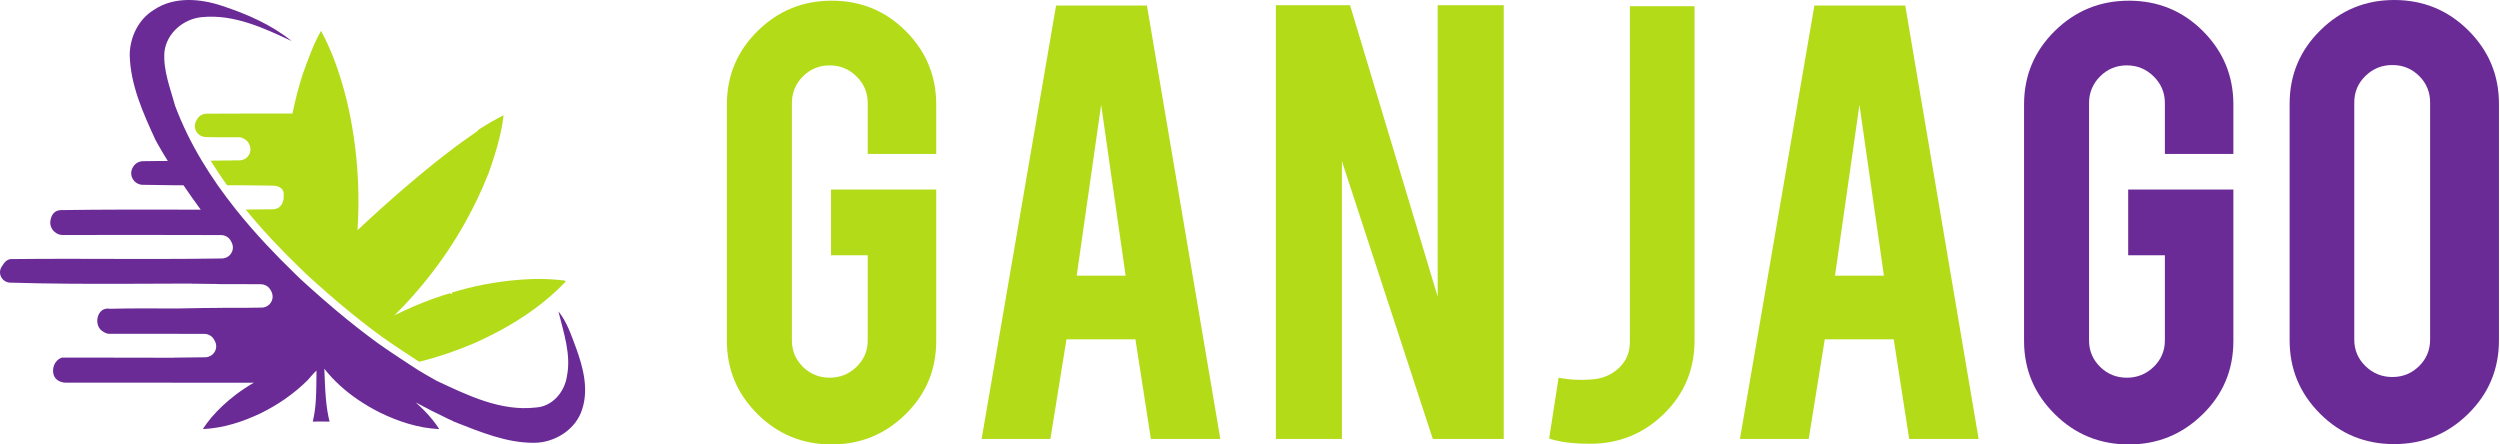 <svg width="225" height="40" viewBox="0 0 225 40" fill="none" xmlns="http://www.w3.org/2000/svg">
<path d="M74.856 40C72.234 40 70.006 39.087 68.172 37.261C66.337 35.435 65.42 33.246 65.42 30.693V9.402C65.42 6.808 66.342 4.602 68.188 2.787C70.032 0.971 72.255 0.062 74.856 0.062C77.476 0.062 79.699 0.976 81.523 2.802C83.347 4.628 84.259 6.828 84.259 9.402V13.853H78.095V9.277C78.095 8.343 77.759 7.545 77.088 6.88C76.417 6.215 75.61 5.884 74.666 5.884C73.723 5.884 72.921 6.215 72.26 6.88C71.6 7.545 71.27 8.343 71.27 9.277V30.631C71.27 31.564 71.6 32.358 72.26 33.013C72.921 33.665 73.723 33.993 74.666 33.993C75.61 33.993 76.417 33.666 77.088 33.015C77.759 32.363 78.095 31.571 78.095 30.641V22.973H74.792V17.058H84.259V30.693C84.259 33.287 83.336 35.487 81.492 37.292C79.646 39.097 77.434 40 74.856 40Z" fill="#B3DB18"/>
<path d="M99.104 9.432L96.902 24.809H101.306L99.104 9.432ZM95.981 30.537L94.537 39.502H88.347L95.047 0.498H103.224L109.828 39.502H103.579L102.188 30.537H95.981Z" fill="#B3DB18"/>
<path d="M121.503 0.467L129.391 26.701V0.467H135.335V39.502H128.951L120.773 14.506V39.502H114.829V0.467H121.503Z" fill="#B3DB18"/>
<path d="M152.507 30.662C152.507 33.256 151.59 35.451 149.755 37.245C147.92 39.041 145.703 39.938 143.103 39.938C141.594 39.938 140.367 39.782 139.423 39.471L140.273 33.993C140.944 34.117 141.52 34.18 142.003 34.18C142.296 34.2 142.715 34.19 143.261 34.148C144.225 34.085 145.038 33.743 145.698 33.121C146.358 32.498 146.689 31.72 146.689 30.786V0.56H152.507V30.662Z" fill="#B3DB18"/>
<path d="M167.351 9.432L165.15 24.809H169.553L167.351 9.432ZM164.229 30.537L162.785 39.502H156.595L163.295 0.498H171.472L178.076 39.502H171.826L170.435 30.537H164.229Z" fill="#B3DB18"/>
<path d="M191.6 40C188.978 40 186.751 39.087 184.917 37.261C183.082 35.435 182.165 33.246 182.165 30.693V9.402C182.165 6.808 183.087 4.602 184.932 2.787C186.777 0.971 189 0.062 191.6 0.062C194.221 0.062 196.444 0.976 198.268 2.802C200.092 4.628 201.004 6.828 201.004 9.402V13.853H194.839V9.277C194.839 8.343 194.504 7.545 193.833 6.88C193.162 6.215 192.355 5.884 191.411 5.884C190.468 5.884 189.666 6.215 189.005 6.88C188.345 7.545 188.014 8.343 188.014 9.277V30.631C188.014 31.564 188.345 32.358 189.005 33.013C189.666 33.665 190.468 33.993 191.411 33.993C192.355 33.993 193.162 33.666 193.833 33.015C194.504 32.363 194.839 31.571 194.839 30.641V22.973H191.537V17.058H201.004V30.693C201.004 33.287 200.081 35.487 198.236 37.292C196.391 39.097 194.179 40 191.6 40Z" fill="#6B2B96"/>
<path d="M218.71 9.214C218.71 8.28 218.38 7.487 217.719 6.833C217.058 6.179 216.257 5.853 215.313 5.853C214.37 5.853 213.562 6.179 212.891 6.833C212.22 7.487 211.885 8.28 211.885 9.214V30.568C211.885 31.502 212.22 32.296 212.891 32.949C213.562 33.604 214.37 33.931 215.313 33.931C216.257 33.931 217.058 33.604 217.719 32.949C218.38 32.296 218.71 31.502 218.71 30.568V9.214ZM215.471 0C218.091 0 220.319 0.914 222.154 2.74C223.988 4.567 224.906 6.767 224.906 9.339V30.631C224.906 33.225 223.983 35.429 222.138 37.245C220.292 39.061 218.07 39.969 215.471 39.969C212.849 39.969 210.627 39.056 208.803 37.23C206.978 35.404 206.066 33.204 206.066 30.631V9.339C206.066 6.745 206.989 4.54 208.834 2.725C210.679 0.908 212.891 0 215.471 0Z" fill="#6B2B96"/>
<path d="M19.796 10.222V10.227C19.394 10.229 18.992 10.23 18.59 10.233C18.225 10.235 17.891 10.438 17.722 10.758L17.648 10.898C17.48 11.217 17.503 11.602 17.708 11.9L17.715 11.91C17.858 12.117 18.075 12.256 18.317 12.309C18.382 12.324 18.447 12.335 18.515 12.337C18.844 12.342 19.173 12.347 19.503 12.351L19.503 12.351H19.546H21.59C21.59 12.351 21.63 12.357 21.693 12.374C21.846 12.417 22.139 12.534 22.342 12.825C22.347 12.834 22.352 12.844 22.358 12.853L22.431 12.992C22.45 13.027 22.465 13.064 22.479 13.1C22.483 13.11 22.486 13.12 22.49 13.131C22.588 13.418 22.548 13.738 22.371 13.993L22.364 14.004C22.183 14.266 21.886 14.425 21.566 14.431C20.697 14.445 19.829 14.454 18.96 14.46C19.413 15.197 19.905 15.935 20.437 16.676C20.834 16.674 21.232 16.673 21.629 16.672C22.636 16.677 23.642 16.688 24.649 16.709C24.911 16.729 25.473 16.837 25.535 17.38C25.535 17.385 25.536 17.389 25.535 17.394C25.534 17.522 25.534 17.651 25.533 17.779C25.508 18.117 25.359 18.788 24.576 18.834L24.577 18.835C23.823 18.845 23.069 18.852 22.316 18.858C22.248 18.859 22.18 18.859 22.112 18.859C22.841 19.752 23.628 20.651 24.475 21.558C25.256 22.395 26.086 23.238 26.994 24.121C27.169 24.291 27.346 24.462 27.528 24.635C27.67 24.766 27.812 24.896 27.953 25.024C28.158 25.211 28.362 25.394 28.564 25.575C29.214 26.156 29.851 26.711 30.477 27.24C30.597 27.341 30.716 27.442 30.835 27.541C32.051 28.556 33.228 29.478 34.386 30.32C35.501 31.116 37.081 32.143 37.726 32.559C39.404 32.145 41.047 31.584 42.633 30.907C43.506 30.523 44.365 30.099 45.205 29.639C45.334 29.568 45.462 29.496 45.59 29.423C46.85 28.707 48.054 27.898 49.163 26.974C49.745 26.489 50.305 25.976 50.83 25.426C51.019 25.335 50.809 25.219 50.709 25.235C49.821 25.132 48.924 25.089 48.028 25.11C47.747 25.117 47.465 25.129 47.184 25.149C46.972 25.162 46.76 25.179 46.548 25.197C44.564 25.363 42.599 25.741 40.697 26.324C40.677 26.366 40.638 26.451 40.618 26.494C40.589 26.467 40.532 26.416 40.504 26.39C39.993 26.534 39.49 26.703 38.991 26.882C37.799 27.309 36.637 27.821 35.502 28.379C36.678 27.224 37.767 25.983 38.778 24.684C39.582 23.649 40.332 22.574 41.021 21.462C41.321 20.977 41.608 20.486 41.884 19.989C42.636 18.637 43.311 17.245 43.88 15.808L43.883 15.81L43.915 15.722C43.946 15.643 43.979 15.565 44.01 15.486C44.008 15.483 44.006 15.48 44.004 15.477L44.065 15.309C44.068 15.312 44.07 15.314 44.073 15.316C44.119 15.182 44.164 15.048 44.209 14.914L44.218 14.887L44.218 14.887C44.71 13.415 45.146 11.917 45.321 10.373C45.321 10.373 45.217 10.421 45.006 10.536C44.761 10.664 44.517 10.795 44.277 10.932C43.85 11.176 43.432 11.434 43.023 11.704C43.023 11.704 43.005 11.737 42.971 11.8C41.48 12.808 39.262 14.451 36.272 17.028C35.039 18.091 33.675 19.313 32.176 20.715C32.173 20.718 32.17 20.721 32.167 20.723C32.17 20.719 32.173 20.713 32.176 20.709C32.356 17.915 32.25 15.099 31.84 12.328C31.664 11.14 31.438 9.96 31.146 8.795C30.611 6.72 29.926 4.666 28.89 2.78C28.19 4.019 27.72 5.365 27.238 6.697C26.866 7.853 26.568 9.03 26.323 10.218C24.147 10.215 21.972 10.215 19.796 10.222Z" fill="#B3DB18"/>
<path d="M51.842 31.305C51.409 30.168 51.039 28.981 50.257 28.021C50.72 29.932 51.421 31.89 51.021 33.88C50.812 35.265 49.726 36.58 48.243 36.674C45.065 37.046 42.092 35.581 39.299 34.273C38.741 33.965 38.19 33.645 37.646 33.315C37.646 33.315 37.305 33.097 36.802 32.769C36.027 32.264 34.867 31.498 33.981 30.866C32.737 29.96 31.527 29.006 30.347 28.019C30.24 27.93 30.134 27.839 30.028 27.749C29.363 27.187 28.707 26.615 28.059 26.035C27.855 25.852 27.652 25.668 27.449 25.483C27.319 25.364 27.187 25.246 27.057 25.127C26.885 24.962 26.714 24.795 26.543 24.629C25.669 23.781 24.808 22.912 23.973 22.018C23.022 21 22.105 19.95 21.237 18.863C20.668 18.151 20.12 17.423 19.599 16.679C19.094 15.957 18.613 15.219 18.162 14.465C17.223 12.896 16.409 11.253 15.762 9.527C15.326 7.935 14.67 6.332 14.801 4.657C14.998 2.971 16.52 1.686 18.191 1.539C21.044 1.261 23.733 2.516 26.246 3.692C24.431 2.224 22.217 1.258 20 0.531C18.03 -0.13 15.675 -0.337 13.87 0.877C12.464 1.719 11.7 3.325 11.673 4.923C11.73 7.633 12.874 10.153 13.986 12.581C13.986 12.581 14.361 13.293 15.1 14.49C14.832 14.489 14.565 14.489 14.298 14.49C13.817 14.492 13.337 14.496 12.856 14.507C12.497 14.515 12.168 14.707 11.985 15.013L11.954 15.066C11.769 15.373 11.76 15.754 11.928 16.07L11.935 16.082C12.111 16.412 12.455 16.624 12.832 16.632C13.784 16.654 14.736 16.665 15.689 16.672C15.964 16.673 16.24 16.675 16.515 16.676C16.971 17.349 17.488 18.085 18.065 18.87C17.785 18.869 17.506 18.868 17.226 18.868C17.224 18.868 17.221 18.868 17.218 18.868C13.3 18.858 9.382 18.851 5.466 18.909C4.871 18.939 4.641 19.344 4.544 19.812C4.449 20.271 4.664 20.739 5.067 20.983L5.076 20.989C5.255 21.097 5.459 21.153 5.668 21.152C5.891 21.152 6.113 21.152 6.335 21.151C9.965 21.14 13.596 21.138 17.226 21.151C17.8 21.152 18.375 21.153 18.949 21.155C19.24 21.155 19.531 21.156 19.821 21.158C19.85 21.158 19.878 21.158 19.906 21.158C20.272 21.16 20.607 21.363 20.776 21.683L20.85 21.824C20.962 22.038 20.987 22.281 20.931 22.508C20.903 22.619 20.857 22.727 20.789 22.825L20.782 22.835C20.713 22.935 20.627 23.02 20.53 23.087C20.371 23.196 20.181 23.258 19.983 23.262C19.064 23.277 18.145 23.285 17.226 23.293C13.596 23.321 9.965 23.295 6.335 23.293C4.589 23.292 2.843 23.296 1.098 23.317C0.619 23.277 0.37 23.652 0.139 24.022C-0.035 24.3 -0.047 24.649 0.109 24.938L0.115 24.949C0.272 25.24 0.575 25.427 0.909 25.438C4.543 25.549 8.182 25.553 11.821 25.54C13.623 25.534 15.425 25.525 17.226 25.521V25.532C18.051 25.538 18.876 25.546 19.701 25.56C19.703 25.563 19.706 25.566 19.708 25.569C20.722 25.571 21.735 25.572 22.748 25.576C22.994 25.577 23.239 25.578 23.485 25.579C23.561 25.58 23.636 25.591 23.708 25.608C23.982 25.673 24.22 25.851 24.354 26.104L24.428 26.245C24.458 26.302 24.48 26.362 24.498 26.423C24.58 26.7 24.536 27.002 24.368 27.246L24.366 27.248L24.361 27.256C24.18 27.518 23.882 27.677 23.561 27.683C23.054 27.692 22.547 27.698 22.039 27.703H20.048L20.048 27.707C19.459 27.713 18.869 27.719 18.28 27.722C17.477 27.745 16.674 27.757 15.87 27.764C15.803 27.764 15.735 27.764 15.668 27.763C14.715 27.758 13.762 27.752 12.809 27.755C11.833 27.757 10.858 27.765 9.882 27.789C8.806 27.599 8.451 29.023 9.034 29.649L9.033 29.649C9.034 29.65 9.035 29.651 9.036 29.651C9.085 29.697 9.132 29.737 9.178 29.773C9.58 30.087 9.872 30.044 9.872 30.044H15.668C16.58 30.047 17.492 30.046 18.404 30.051C18.769 30.054 19.104 30.256 19.273 30.577L19.347 30.717C19.515 31.036 19.492 31.421 19.287 31.718L19.28 31.728C19.153 31.912 18.969 32.043 18.76 32.108C18.67 32.136 18.576 32.154 18.48 32.155C17.543 32.171 16.605 32.179 15.668 32.187V32.196C13.64 32.194 11.612 32.187 9.584 32.186H5.57C5.106 32.333 4.806 32.795 4.779 33.274H4.779C4.716 34.429 5.875 34.44 5.875 34.44H7.471H8.424H12.576H15.468L15.488 34.444H17.071H22.578H22.674C22.676 34.443 22.678 34.442 22.68 34.44H22.843C22.261 34.782 21.697 35.156 21.16 35.566C20.403 36.154 19.686 36.804 19.063 37.533C19.026 37.576 18.991 37.62 18.954 37.664C18.702 37.968 18.465 38.284 18.252 38.617C20.092 38.538 21.878 37.958 23.524 37.163C23.896 36.98 24.26 36.782 24.617 36.572C24.962 36.37 25.298 36.152 25.627 35.925C26.375 35.408 27.079 34.831 27.718 34.185C27.97 33.903 28.203 33.605 28.485 33.351C28.469 34.212 28.48 35.08 28.429 35.943C28.389 36.616 28.312 37.285 28.147 37.943C28.651 37.939 29.155 37.934 29.661 37.944C29.495 37.285 29.399 36.617 29.337 35.944C29.252 35.028 29.229 34.104 29.188 33.186C30.029 34.258 31.053 35.173 32.179 35.945C32.823 36.387 33.501 36.783 34.197 37.133C35.86 37.945 37.667 38.534 39.531 38.618C39.342 38.318 39.132 38.033 38.91 37.759C38.46 37.205 37.952 36.697 37.419 36.221C38.371 36.735 39.335 37.225 40.313 37.687C40.522 37.786 40.73 37.886 40.94 37.982C43.223 38.871 45.563 39.864 48.061 39.852C49.947 39.846 51.839 38.65 52.397 36.828C52.994 35.002 52.478 33.05 51.842 31.305Z" fill="#6B2B96"/>
</svg>
